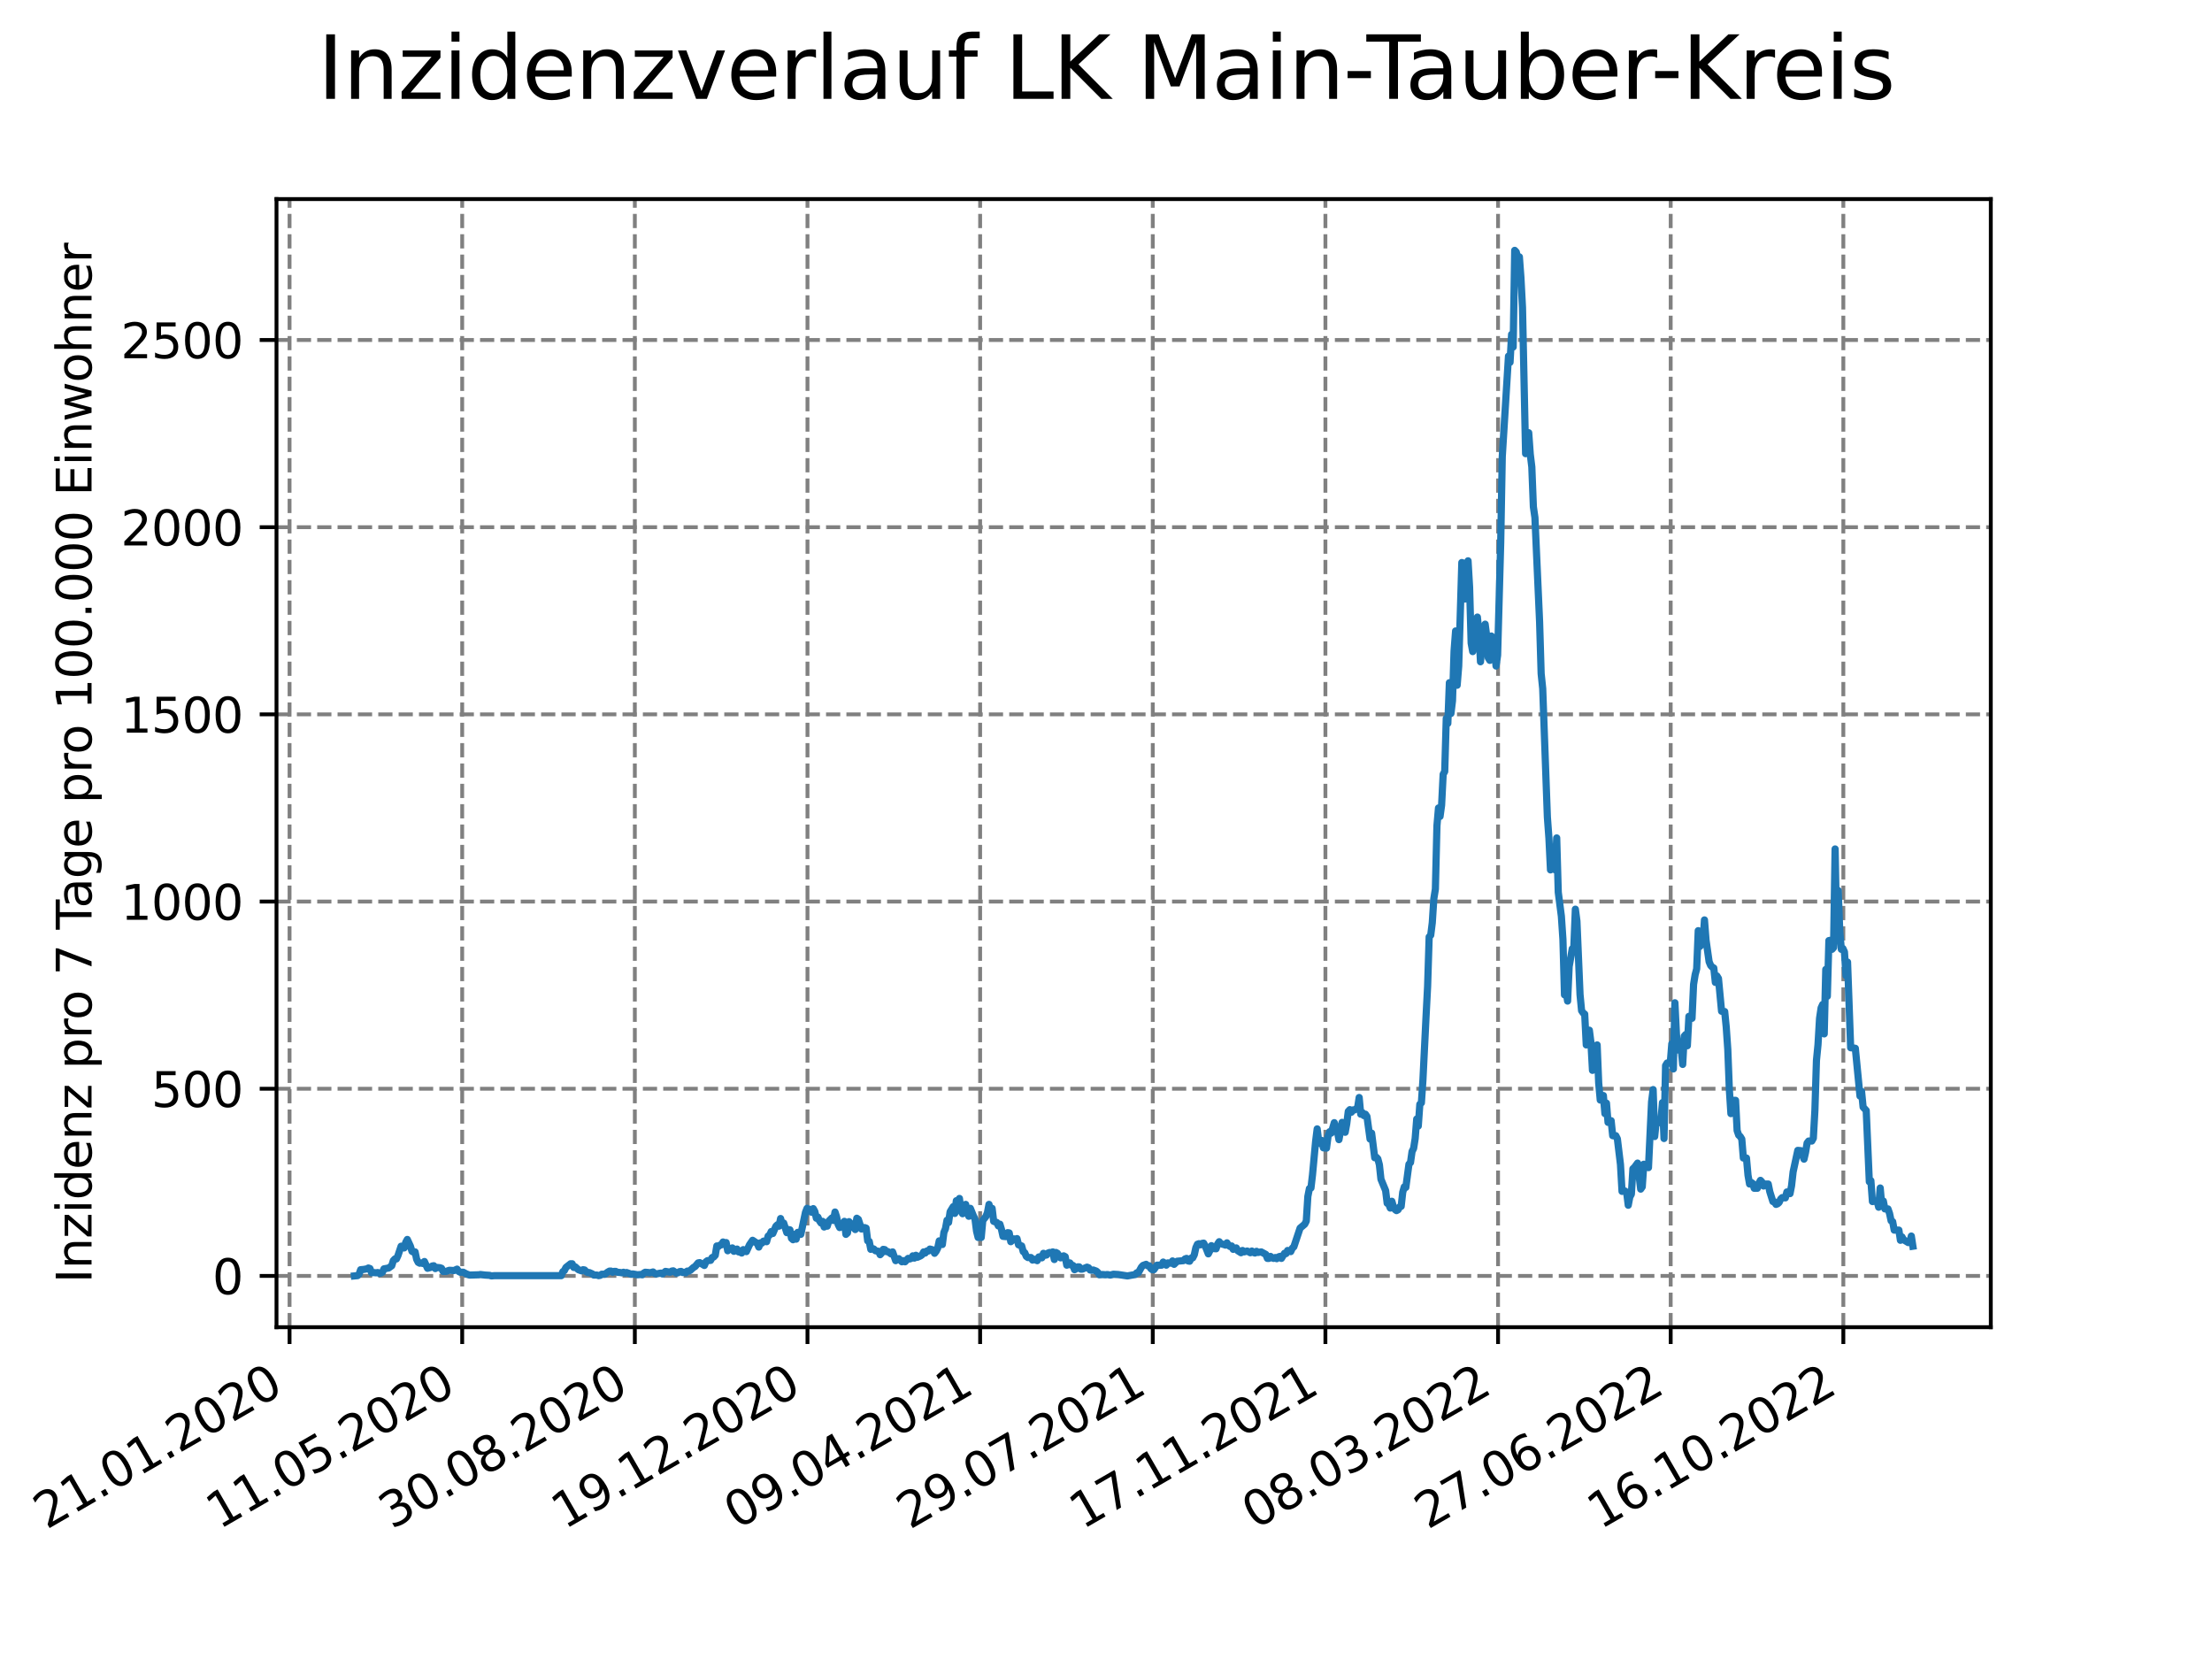 <?xml version="1.0" encoding="utf-8" standalone="no"?>
<!DOCTYPE svg PUBLIC "-//W3C//DTD SVG 1.1//EN"
  "http://www.w3.org/Graphics/SVG/1.1/DTD/svg11.dtd">
<svg xmlns:xlink="http://www.w3.org/1999/xlink" width="460.8pt" height="345.6pt" viewBox="0 0 460.8 345.6" xmlns="http://www.w3.org/2000/svg" version="1.1">
 <defs>
  <style type="text/css">*{stroke-linejoin: round; stroke-linecap: butt}</style>
 </defs>
 <g id="figure_1">
  <g id="patch_1">
   <path d="M 0 345.6 
L 460.8 345.6 
L 460.8 0 
L 0 0 
z
" style="fill: #ffffff"/>
  </g>
  <g id="axes_1">
   <g id="patch_2">
    <path d="M 57.6 276.48 
L 414.72 276.48 
L 414.72 41.472 
L 57.6 41.472 
z
" style="fill: #ffffff"/>
   </g>
   <g id="matplotlib.axis_1">
    <g id="xtick_1">
     <g id="line2d_1">
      <path d="M 60.319 276.48 
L 60.319 41.472 
" clip-path="url(#pe22fb0f570)" style="fill: none; stroke-dasharray: 2.96,1.28; stroke-dashoffset: 0; stroke: #808080; stroke-width: 0.8"/>
     </g>
     <g id="line2d_2">
      <defs>
       <path id="m872b84bbb0" d="M 0 0 
L 0 3.5 
" style="stroke: #000000; stroke-width: 0.8"/>
      </defs>
      <g>
       <use xlink:href="#m872b84bbb0" x="60.319" y="276.48" style="stroke: #000000; stroke-width: 0.8"/>
      </g>
     </g>
     <g id="text_1">
      <!-- 21.01.2020 -->
      <g transform="translate(9.694 318.689) rotate(-30) scale(0.1 -0.1)">
       <defs>
        <path id="DejaVuSans-32" d="M 1228 531 
L 3431 531 
L 3431 0 
L 469 0 
L 469 531 
Q 828 903 1448 1529 
Q 2069 2156 2228 2338 
Q 2531 2678 2651 2914 
Q 2772 3150 2772 3378 
Q 2772 3750 2511 3984 
Q 2250 4219 1831 4219 
Q 1534 4219 1204 4116 
Q 875 4013 500 3803 
L 500 4441 
Q 881 4594 1212 4672 
Q 1544 4750 1819 4750 
Q 2544 4750 2975 4387 
Q 3406 4025 3406 3419 
Q 3406 3131 3298 2873 
Q 3191 2616 2906 2266 
Q 2828 2175 2409 1742 
Q 1991 1309 1228 531 
z
" transform="scale(0.016)"/>
        <path id="DejaVuSans-31" d="M 794 531 
L 1825 531 
L 1825 4091 
L 703 3866 
L 703 4441 
L 1819 4666 
L 2450 4666 
L 2450 531 
L 3481 531 
L 3481 0 
L 794 0 
L 794 531 
z
" transform="scale(0.016)"/>
        <path id="DejaVuSans-2e" d="M 684 794 
L 1344 794 
L 1344 0 
L 684 0 
L 684 794 
z
" transform="scale(0.016)"/>
        <path id="DejaVuSans-30" d="M 2034 4250 
Q 1547 4250 1301 3770 
Q 1056 3291 1056 2328 
Q 1056 1369 1301 889 
Q 1547 409 2034 409 
Q 2525 409 2770 889 
Q 3016 1369 3016 2328 
Q 3016 3291 2770 3770 
Q 2525 4250 2034 4250 
z
M 2034 4750 
Q 2819 4750 3233 4129 
Q 3647 3509 3647 2328 
Q 3647 1150 3233 529 
Q 2819 -91 2034 -91 
Q 1250 -91 836 529 
Q 422 1150 422 2328 
Q 422 3509 836 4129 
Q 1250 4750 2034 4750 
z
" transform="scale(0.016)"/>
       </defs>
       <use xlink:href="#DejaVuSans-32"/>
       <use xlink:href="#DejaVuSans-31" x="63.623"/>
       <use xlink:href="#DejaVuSans-2e" x="127.246"/>
       <use xlink:href="#DejaVuSans-30" x="159.033"/>
       <use xlink:href="#DejaVuSans-31" x="222.656"/>
       <use xlink:href="#DejaVuSans-2e" x="286.279"/>
       <use xlink:href="#DejaVuSans-32" x="318.066"/>
       <use xlink:href="#DejaVuSans-30" x="381.689"/>
       <use xlink:href="#DejaVuSans-32" x="445.312"/>
       <use xlink:href="#DejaVuSans-30" x="508.936"/>
      </g>
     </g>
    </g>
    <g id="xtick_2">
     <g id="line2d_3">
      <path d="M 96.284 276.48 
L 96.284 41.472 
" clip-path="url(#pe22fb0f570)" style="fill: none; stroke-dasharray: 2.96,1.28; stroke-dashoffset: 0; stroke: #808080; stroke-width: 0.8"/>
     </g>
     <g id="line2d_4">
      <g>
       <use xlink:href="#m872b84bbb0" x="96.284" y="276.48" style="stroke: #000000; stroke-width: 0.8"/>
      </g>
     </g>
     <g id="text_2">
      <!-- 11.05.2020 -->
      <g transform="translate(45.658 318.689) rotate(-30) scale(0.1 -0.1)">
       <defs>
        <path id="DejaVuSans-35" d="M 691 4666 
L 3169 4666 
L 3169 4134 
L 1269 4134 
L 1269 2991 
Q 1406 3038 1543 3061 
Q 1681 3084 1819 3084 
Q 2600 3084 3056 2656 
Q 3513 2228 3513 1497 
Q 3513 744 3044 326 
Q 2575 -91 1722 -91 
Q 1428 -91 1123 -41 
Q 819 9 494 109 
L 494 744 
Q 775 591 1075 516 
Q 1375 441 1709 441 
Q 2250 441 2565 725 
Q 2881 1009 2881 1497 
Q 2881 1984 2565 2268 
Q 2250 2553 1709 2553 
Q 1456 2553 1204 2497 
Q 953 2441 691 2322 
L 691 4666 
z
" transform="scale(0.016)"/>
       </defs>
       <use xlink:href="#DejaVuSans-31"/>
       <use xlink:href="#DejaVuSans-31" x="63.623"/>
       <use xlink:href="#DejaVuSans-2e" x="127.246"/>
       <use xlink:href="#DejaVuSans-30" x="159.033"/>
       <use xlink:href="#DejaVuSans-35" x="222.656"/>
       <use xlink:href="#DejaVuSans-2e" x="286.279"/>
       <use xlink:href="#DejaVuSans-32" x="318.066"/>
       <use xlink:href="#DejaVuSans-30" x="381.689"/>
       <use xlink:href="#DejaVuSans-32" x="445.312"/>
       <use xlink:href="#DejaVuSans-30" x="508.936"/>
      </g>
     </g>
    </g>
    <g id="xtick_3">
     <g id="line2d_5">
      <path d="M 132.248 276.48 
L 132.248 41.472 
" clip-path="url(#pe22fb0f570)" style="fill: none; stroke-dasharray: 2.96,1.28; stroke-dashoffset: 0; stroke: #808080; stroke-width: 0.8"/>
     </g>
     <g id="line2d_6">
      <g>
       <use xlink:href="#m872b84bbb0" x="132.248" y="276.48" style="stroke: #000000; stroke-width: 0.8"/>
      </g>
     </g>
     <g id="text_3">
      <!-- 30.08.2020 -->
      <g transform="translate(81.623 318.689) rotate(-30) scale(0.1 -0.1)">
       <defs>
        <path id="DejaVuSans-33" d="M 2597 2516 
Q 3050 2419 3304 2112 
Q 3559 1806 3559 1356 
Q 3559 666 3084 287 
Q 2609 -91 1734 -91 
Q 1441 -91 1130 -33 
Q 819 25 488 141 
L 488 750 
Q 750 597 1062 519 
Q 1375 441 1716 441 
Q 2309 441 2620 675 
Q 2931 909 2931 1356 
Q 2931 1769 2642 2001 
Q 2353 2234 1838 2234 
L 1294 2234 
L 1294 2753 
L 1863 2753 
Q 2328 2753 2575 2939 
Q 2822 3125 2822 3475 
Q 2822 3834 2567 4026 
Q 2313 4219 1838 4219 
Q 1578 4219 1281 4162 
Q 984 4106 628 3988 
L 628 4550 
Q 988 4650 1302 4700 
Q 1616 4750 1894 4750 
Q 2613 4750 3031 4423 
Q 3450 4097 3450 3541 
Q 3450 3153 3228 2886 
Q 3006 2619 2597 2516 
z
" transform="scale(0.016)"/>
        <path id="DejaVuSans-38" d="M 2034 2216 
Q 1584 2216 1326 1975 
Q 1069 1734 1069 1313 
Q 1069 891 1326 650 
Q 1584 409 2034 409 
Q 2484 409 2743 651 
Q 3003 894 3003 1313 
Q 3003 1734 2745 1975 
Q 2488 2216 2034 2216 
z
M 1403 2484 
Q 997 2584 770 2862 
Q 544 3141 544 3541 
Q 544 4100 942 4425 
Q 1341 4750 2034 4750 
Q 2731 4750 3128 4425 
Q 3525 4100 3525 3541 
Q 3525 3141 3298 2862 
Q 3072 2584 2669 2484 
Q 3125 2378 3379 2068 
Q 3634 1759 3634 1313 
Q 3634 634 3220 271 
Q 2806 -91 2034 -91 
Q 1263 -91 848 271 
Q 434 634 434 1313 
Q 434 1759 690 2068 
Q 947 2378 1403 2484 
z
M 1172 3481 
Q 1172 3119 1398 2916 
Q 1625 2713 2034 2713 
Q 2441 2713 2670 2916 
Q 2900 3119 2900 3481 
Q 2900 3844 2670 4047 
Q 2441 4250 2034 4250 
Q 1625 4250 1398 4047 
Q 1172 3844 1172 3481 
z
" transform="scale(0.016)"/>
       </defs>
       <use xlink:href="#DejaVuSans-33"/>
       <use xlink:href="#DejaVuSans-30" x="63.623"/>
       <use xlink:href="#DejaVuSans-2e" x="127.246"/>
       <use xlink:href="#DejaVuSans-30" x="159.033"/>
       <use xlink:href="#DejaVuSans-38" x="222.656"/>
       <use xlink:href="#DejaVuSans-2e" x="286.279"/>
       <use xlink:href="#DejaVuSans-32" x="318.066"/>
       <use xlink:href="#DejaVuSans-30" x="381.689"/>
       <use xlink:href="#DejaVuSans-32" x="445.312"/>
       <use xlink:href="#DejaVuSans-30" x="508.936"/>
      </g>
     </g>
    </g>
    <g id="xtick_4">
     <g id="line2d_7">
      <path d="M 168.213 276.48 
L 168.213 41.472 
" clip-path="url(#pe22fb0f570)" style="fill: none; stroke-dasharray: 2.96,1.28; stroke-dashoffset: 0; stroke: #808080; stroke-width: 0.8"/>
     </g>
     <g id="line2d_8">
      <g>
       <use xlink:href="#m872b84bbb0" x="168.213" y="276.48" style="stroke: #000000; stroke-width: 0.8"/>
      </g>
     </g>
     <g id="text_4">
      <!-- 19.12.2020 -->
      <g transform="translate(117.588 318.689) rotate(-30) scale(0.1 -0.1)">
       <defs>
        <path id="DejaVuSans-39" d="M 703 97 
L 703 672 
Q 941 559 1184 500 
Q 1428 441 1663 441 
Q 2288 441 2617 861 
Q 2947 1281 2994 2138 
Q 2813 1869 2534 1725 
Q 2256 1581 1919 1581 
Q 1219 1581 811 2004 
Q 403 2428 403 3163 
Q 403 3881 828 4315 
Q 1253 4750 1959 4750 
Q 2769 4750 3195 4129 
Q 3622 3509 3622 2328 
Q 3622 1225 3098 567 
Q 2575 -91 1691 -91 
Q 1453 -91 1209 -44 
Q 966 3 703 97 
z
M 1959 2075 
Q 2384 2075 2632 2365 
Q 2881 2656 2881 3163 
Q 2881 3666 2632 3958 
Q 2384 4250 1959 4250 
Q 1534 4250 1286 3958 
Q 1038 3666 1038 3163 
Q 1038 2656 1286 2365 
Q 1534 2075 1959 2075 
z
" transform="scale(0.016)"/>
       </defs>
       <use xlink:href="#DejaVuSans-31"/>
       <use xlink:href="#DejaVuSans-39" x="63.623"/>
       <use xlink:href="#DejaVuSans-2e" x="127.246"/>
       <use xlink:href="#DejaVuSans-31" x="159.033"/>
       <use xlink:href="#DejaVuSans-32" x="222.656"/>
       <use xlink:href="#DejaVuSans-2e" x="286.279"/>
       <use xlink:href="#DejaVuSans-32" x="318.066"/>
       <use xlink:href="#DejaVuSans-30" x="381.689"/>
       <use xlink:href="#DejaVuSans-32" x="445.312"/>
       <use xlink:href="#DejaVuSans-30" x="508.936"/>
      </g>
     </g>
    </g>
    <g id="xtick_5">
     <g id="line2d_9">
      <path d="M 204.178 276.48 
L 204.178 41.472 
" clip-path="url(#pe22fb0f570)" style="fill: none; stroke-dasharray: 2.96,1.28; stroke-dashoffset: 0; stroke: #808080; stroke-width: 0.8"/>
     </g>
     <g id="line2d_10">
      <g>
       <use xlink:href="#m872b84bbb0" x="204.178" y="276.48" style="stroke: #000000; stroke-width: 0.8"/>
      </g>
     </g>
     <g id="text_5">
      <!-- 09.04.2021 -->
      <g transform="translate(153.553 318.689) rotate(-30) scale(0.1 -0.1)">
       <defs>
        <path id="DejaVuSans-34" d="M 2419 4116 
L 825 1625 
L 2419 1625 
L 2419 4116 
z
M 2253 4666 
L 3047 4666 
L 3047 1625 
L 3713 1625 
L 3713 1100 
L 3047 1100 
L 3047 0 
L 2419 0 
L 2419 1100 
L 313 1100 
L 313 1709 
L 2253 4666 
z
" transform="scale(0.016)"/>
       </defs>
       <use xlink:href="#DejaVuSans-30"/>
       <use xlink:href="#DejaVuSans-39" x="63.623"/>
       <use xlink:href="#DejaVuSans-2e" x="127.246"/>
       <use xlink:href="#DejaVuSans-30" x="159.033"/>
       <use xlink:href="#DejaVuSans-34" x="222.656"/>
       <use xlink:href="#DejaVuSans-2e" x="286.279"/>
       <use xlink:href="#DejaVuSans-32" x="318.066"/>
       <use xlink:href="#DejaVuSans-30" x="381.689"/>
       <use xlink:href="#DejaVuSans-32" x="445.312"/>
       <use xlink:href="#DejaVuSans-31" x="508.936"/>
      </g>
     </g>
    </g>
    <g id="xtick_6">
     <g id="line2d_11">
      <path d="M 240.143 276.48 
L 240.143 41.472 
" clip-path="url(#pe22fb0f570)" style="fill: none; stroke-dasharray: 2.96,1.28; stroke-dashoffset: 0; stroke: #808080; stroke-width: 0.8"/>
     </g>
     <g id="line2d_12">
      <g>
       <use xlink:href="#m872b84bbb0" x="240.143" y="276.48" style="stroke: #000000; stroke-width: 0.8"/>
      </g>
     </g>
     <g id="text_6">
      <!-- 29.07.2021 -->
      <g transform="translate(189.517 318.689) rotate(-30) scale(0.1 -0.1)">
       <defs>
        <path id="DejaVuSans-37" d="M 525 4666 
L 3525 4666 
L 3525 4397 
L 1831 0 
L 1172 0 
L 2766 4134 
L 525 4134 
L 525 4666 
z
" transform="scale(0.016)"/>
       </defs>
       <use xlink:href="#DejaVuSans-32"/>
       <use xlink:href="#DejaVuSans-39" x="63.623"/>
       <use xlink:href="#DejaVuSans-2e" x="127.246"/>
       <use xlink:href="#DejaVuSans-30" x="159.033"/>
       <use xlink:href="#DejaVuSans-37" x="222.656"/>
       <use xlink:href="#DejaVuSans-2e" x="286.279"/>
       <use xlink:href="#DejaVuSans-32" x="318.066"/>
       <use xlink:href="#DejaVuSans-30" x="381.689"/>
       <use xlink:href="#DejaVuSans-32" x="445.312"/>
       <use xlink:href="#DejaVuSans-31" x="508.936"/>
      </g>
     </g>
    </g>
    <g id="xtick_7">
     <g id="line2d_13">
      <path d="M 276.107 276.48 
L 276.107 41.472 
" clip-path="url(#pe22fb0f570)" style="fill: none; stroke-dasharray: 2.96,1.28; stroke-dashoffset: 0; stroke: #808080; stroke-width: 0.8"/>
     </g>
     <g id="line2d_14">
      <g>
       <use xlink:href="#m872b84bbb0" x="276.107" y="276.48" style="stroke: #000000; stroke-width: 0.8"/>
      </g>
     </g>
     <g id="text_7">
      <!-- 17.11.2021 -->
      <g transform="translate(225.482 318.689) rotate(-30) scale(0.1 -0.1)">
       <use xlink:href="#DejaVuSans-31"/>
       <use xlink:href="#DejaVuSans-37" x="63.623"/>
       <use xlink:href="#DejaVuSans-2e" x="127.246"/>
       <use xlink:href="#DejaVuSans-31" x="159.033"/>
       <use xlink:href="#DejaVuSans-31" x="222.656"/>
       <use xlink:href="#DejaVuSans-2e" x="286.279"/>
       <use xlink:href="#DejaVuSans-32" x="318.066"/>
       <use xlink:href="#DejaVuSans-30" x="381.689"/>
       <use xlink:href="#DejaVuSans-32" x="445.312"/>
       <use xlink:href="#DejaVuSans-31" x="508.936"/>
      </g>
     </g>
    </g>
    <g id="xtick_8">
     <g id="line2d_15">
      <path d="M 312.072 276.48 
L 312.072 41.472 
" clip-path="url(#pe22fb0f570)" style="fill: none; stroke-dasharray: 2.96,1.28; stroke-dashoffset: 0; stroke: #808080; stroke-width: 0.8"/>
     </g>
     <g id="line2d_16">
      <g>
       <use xlink:href="#m872b84bbb0" x="312.072" y="276.48" style="stroke: #000000; stroke-width: 0.8"/>
      </g>
     </g>
     <g id="text_8">
      <!-- 08.03.2022 -->
      <g transform="translate(261.447 318.689) rotate(-30) scale(0.1 -0.1)">
       <use xlink:href="#DejaVuSans-30"/>
       <use xlink:href="#DejaVuSans-38" x="63.623"/>
       <use xlink:href="#DejaVuSans-2e" x="127.246"/>
       <use xlink:href="#DejaVuSans-30" x="159.033"/>
       <use xlink:href="#DejaVuSans-33" x="222.656"/>
       <use xlink:href="#DejaVuSans-2e" x="286.279"/>
       <use xlink:href="#DejaVuSans-32" x="318.066"/>
       <use xlink:href="#DejaVuSans-30" x="381.689"/>
       <use xlink:href="#DejaVuSans-32" x="445.312"/>
       <use xlink:href="#DejaVuSans-32" x="508.936"/>
      </g>
     </g>
    </g>
    <g id="xtick_9">
     <g id="line2d_17">
      <path d="M 348.037 276.48 
L 348.037 41.472 
" clip-path="url(#pe22fb0f570)" style="fill: none; stroke-dasharray: 2.96,1.28; stroke-dashoffset: 0; stroke: #808080; stroke-width: 0.8"/>
     </g>
     <g id="line2d_18">
      <g>
       <use xlink:href="#m872b84bbb0" x="348.037" y="276.48" style="stroke: #000000; stroke-width: 0.8"/>
      </g>
     </g>
     <g id="text_9">
      <!-- 27.06.2022 -->
      <g transform="translate(297.412 318.689) rotate(-30) scale(0.1 -0.1)">
       <defs>
        <path id="DejaVuSans-36" d="M 2113 2584 
Q 1688 2584 1439 2293 
Q 1191 2003 1191 1497 
Q 1191 994 1439 701 
Q 1688 409 2113 409 
Q 2538 409 2786 701 
Q 3034 994 3034 1497 
Q 3034 2003 2786 2293 
Q 2538 2584 2113 2584 
z
M 3366 4563 
L 3366 3988 
Q 3128 4100 2886 4159 
Q 2644 4219 2406 4219 
Q 1781 4219 1451 3797 
Q 1122 3375 1075 2522 
Q 1259 2794 1537 2939 
Q 1816 3084 2150 3084 
Q 2853 3084 3261 2657 
Q 3669 2231 3669 1497 
Q 3669 778 3244 343 
Q 2819 -91 2113 -91 
Q 1303 -91 875 529 
Q 447 1150 447 2328 
Q 447 3434 972 4092 
Q 1497 4750 2381 4750 
Q 2619 4750 2861 4703 
Q 3103 4656 3366 4563 
z
" transform="scale(0.016)"/>
       </defs>
       <use xlink:href="#DejaVuSans-32"/>
       <use xlink:href="#DejaVuSans-37" x="63.623"/>
       <use xlink:href="#DejaVuSans-2e" x="127.246"/>
       <use xlink:href="#DejaVuSans-30" x="159.033"/>
       <use xlink:href="#DejaVuSans-36" x="222.656"/>
       <use xlink:href="#DejaVuSans-2e" x="286.279"/>
       <use xlink:href="#DejaVuSans-32" x="318.066"/>
       <use xlink:href="#DejaVuSans-30" x="381.689"/>
       <use xlink:href="#DejaVuSans-32" x="445.312"/>
       <use xlink:href="#DejaVuSans-32" x="508.936"/>
      </g>
     </g>
    </g>
    <g id="xtick_10">
     <g id="line2d_19">
      <path d="M 384.001 276.48 
L 384.001 41.472 
" clip-path="url(#pe22fb0f570)" style="fill: none; stroke-dasharray: 2.96,1.28; stroke-dashoffset: 0; stroke: #808080; stroke-width: 0.8"/>
     </g>
     <g id="line2d_20">
      <g>
       <use xlink:href="#m872b84bbb0" x="384.001" y="276.48" style="stroke: #000000; stroke-width: 0.8"/>
      </g>
     </g>
     <g id="text_10">
      <!-- 16.10.2022 -->
      <g transform="translate(333.376 318.689) rotate(-30) scale(0.1 -0.1)">
       <use xlink:href="#DejaVuSans-31"/>
       <use xlink:href="#DejaVuSans-36" x="63.623"/>
       <use xlink:href="#DejaVuSans-2e" x="127.246"/>
       <use xlink:href="#DejaVuSans-31" x="159.033"/>
       <use xlink:href="#DejaVuSans-30" x="222.656"/>
       <use xlink:href="#DejaVuSans-2e" x="286.279"/>
       <use xlink:href="#DejaVuSans-32" x="318.066"/>
       <use xlink:href="#DejaVuSans-30" x="381.689"/>
       <use xlink:href="#DejaVuSans-32" x="445.312"/>
       <use xlink:href="#DejaVuSans-32" x="508.936"/>
      </g>
     </g>
    </g>
   </g>
   <g id="matplotlib.axis_2">
    <g id="ytick_1">
     <g id="line2d_21">
      <path d="M 57.6 265.798 
L 414.72 265.798 
" clip-path="url(#pe22fb0f570)" style="fill: none; stroke-dasharray: 2.96,1.28; stroke-dashoffset: 0; stroke: #808080; stroke-width: 0.8"/>
     </g>
     <g id="line2d_22">
      <defs>
       <path id="m85f5c5a536" d="M 0 0 
L -3.5 0 
" style="stroke: #000000; stroke-width: 0.8"/>
      </defs>
      <g>
       <use xlink:href="#m85f5c5a536" x="57.6" y="265.798" style="stroke: #000000; stroke-width: 0.8"/>
      </g>
     </g>
     <g id="text_11">
      <!-- 0 -->
      <g transform="translate(44.237 269.597) scale(0.1 -0.1)">
       <use xlink:href="#DejaVuSans-30"/>
      </g>
     </g>
    </g>
    <g id="ytick_2">
     <g id="line2d_23">
      <path d="M 57.6 226.804 
L 414.72 226.804 
" clip-path="url(#pe22fb0f570)" style="fill: none; stroke-dasharray: 2.96,1.28; stroke-dashoffset: 0; stroke: #808080; stroke-width: 0.8"/>
     </g>
     <g id="line2d_24">
      <g>
       <use xlink:href="#m85f5c5a536" x="57.6" y="226.804" style="stroke: #000000; stroke-width: 0.8"/>
      </g>
     </g>
     <g id="text_12">
      <!-- 500 -->
      <g transform="translate(31.512 230.603) scale(0.1 -0.1)">
       <use xlink:href="#DejaVuSans-35"/>
       <use xlink:href="#DejaVuSans-30" x="63.623"/>
       <use xlink:href="#DejaVuSans-30" x="127.246"/>
      </g>
     </g>
    </g>
    <g id="ytick_3">
     <g id="line2d_25">
      <path d="M 57.6 187.81 
L 414.72 187.81 
" clip-path="url(#pe22fb0f570)" style="fill: none; stroke-dasharray: 2.96,1.28; stroke-dashoffset: 0; stroke: #808080; stroke-width: 0.8"/>
     </g>
     <g id="line2d_26">
      <g>
       <use xlink:href="#m85f5c5a536" x="57.6" y="187.81" style="stroke: #000000; stroke-width: 0.8"/>
      </g>
     </g>
     <g id="text_13">
      <!-- 1000 -->
      <g transform="translate(25.15 191.609) scale(0.1 -0.1)">
       <use xlink:href="#DejaVuSans-31"/>
       <use xlink:href="#DejaVuSans-30" x="63.623"/>
       <use xlink:href="#DejaVuSans-30" x="127.246"/>
       <use xlink:href="#DejaVuSans-30" x="190.869"/>
      </g>
     </g>
    </g>
    <g id="ytick_4">
     <g id="line2d_27">
      <path d="M 57.6 148.816 
L 414.72 148.816 
" clip-path="url(#pe22fb0f570)" style="fill: none; stroke-dasharray: 2.96,1.28; stroke-dashoffset: 0; stroke: #808080; stroke-width: 0.8"/>
     </g>
     <g id="line2d_28">
      <g>
       <use xlink:href="#m85f5c5a536" x="57.6" y="148.816" style="stroke: #000000; stroke-width: 0.8"/>
      </g>
     </g>
     <g id="text_14">
      <!-- 1500 -->
      <g transform="translate(25.15 152.615) scale(0.1 -0.1)">
       <use xlink:href="#DejaVuSans-31"/>
       <use xlink:href="#DejaVuSans-35" x="63.623"/>
       <use xlink:href="#DejaVuSans-30" x="127.246"/>
       <use xlink:href="#DejaVuSans-30" x="190.869"/>
      </g>
     </g>
    </g>
    <g id="ytick_5">
     <g id="line2d_29">
      <path d="M 57.6 109.822 
L 414.72 109.822 
" clip-path="url(#pe22fb0f570)" style="fill: none; stroke-dasharray: 2.96,1.28; stroke-dashoffset: 0; stroke: #808080; stroke-width: 0.8"/>
     </g>
     <g id="line2d_30">
      <g>
       <use xlink:href="#m85f5c5a536" x="57.6" y="109.822" style="stroke: #000000; stroke-width: 0.8"/>
      </g>
     </g>
     <g id="text_15">
      <!-- 2000 -->
      <g transform="translate(25.15 113.621) scale(0.1 -0.1)">
       <use xlink:href="#DejaVuSans-32"/>
       <use xlink:href="#DejaVuSans-30" x="63.623"/>
       <use xlink:href="#DejaVuSans-30" x="127.246"/>
       <use xlink:href="#DejaVuSans-30" x="190.869"/>
      </g>
     </g>
    </g>
    <g id="ytick_6">
     <g id="line2d_31">
      <path d="M 57.6 70.828 
L 414.72 70.828 
" clip-path="url(#pe22fb0f570)" style="fill: none; stroke-dasharray: 2.96,1.28; stroke-dashoffset: 0; stroke: #808080; stroke-width: 0.8"/>
     </g>
     <g id="line2d_32">
      <g>
       <use xlink:href="#m85f5c5a536" x="57.6" y="70.828" style="stroke: #000000; stroke-width: 0.8"/>
      </g>
     </g>
     <g id="text_16">
      <!-- 2500 -->
      <g transform="translate(25.15 74.627) scale(0.1 -0.1)">
       <use xlink:href="#DejaVuSans-32"/>
       <use xlink:href="#DejaVuSans-35" x="63.623"/>
       <use xlink:href="#DejaVuSans-30" x="127.246"/>
       <use xlink:href="#DejaVuSans-30" x="190.869"/>
      </g>
     </g>
    </g>
    <g id="text_17">
     <!-- Inzidenz pro 7 Tage pro 100.000 Einwohner -->
     <g transform="translate(19.07 267.301) rotate(-90) scale(0.1 -0.1)">
      <defs>
       <path id="DejaVuSans-49" d="M 628 4666 
L 1259 4666 
L 1259 0 
L 628 0 
L 628 4666 
z
" transform="scale(0.016)"/>
       <path id="DejaVuSans-6e" d="M 3513 2113 
L 3513 0 
L 2938 0 
L 2938 2094 
Q 2938 2591 2744 2837 
Q 2550 3084 2163 3084 
Q 1697 3084 1428 2787 
Q 1159 2491 1159 1978 
L 1159 0 
L 581 0 
L 581 3500 
L 1159 3500 
L 1159 2956 
Q 1366 3272 1645 3428 
Q 1925 3584 2291 3584 
Q 2894 3584 3203 3211 
Q 3513 2838 3513 2113 
z
" transform="scale(0.016)"/>
       <path id="DejaVuSans-7a" d="M 353 3500 
L 3084 3500 
L 3084 2975 
L 922 459 
L 3084 459 
L 3084 0 
L 275 0 
L 275 525 
L 2438 3041 
L 353 3041 
L 353 3500 
z
" transform="scale(0.016)"/>
       <path id="DejaVuSans-69" d="M 603 3500 
L 1178 3500 
L 1178 0 
L 603 0 
L 603 3500 
z
M 603 4863 
L 1178 4863 
L 1178 4134 
L 603 4134 
L 603 4863 
z
" transform="scale(0.016)"/>
       <path id="DejaVuSans-64" d="M 2906 2969 
L 2906 4863 
L 3481 4863 
L 3481 0 
L 2906 0 
L 2906 525 
Q 2725 213 2448 61 
Q 2172 -91 1784 -91 
Q 1150 -91 751 415 
Q 353 922 353 1747 
Q 353 2572 751 3078 
Q 1150 3584 1784 3584 
Q 2172 3584 2448 3432 
Q 2725 3281 2906 2969 
z
M 947 1747 
Q 947 1113 1208 752 
Q 1469 391 1925 391 
Q 2381 391 2643 752 
Q 2906 1113 2906 1747 
Q 2906 2381 2643 2742 
Q 2381 3103 1925 3103 
Q 1469 3103 1208 2742 
Q 947 2381 947 1747 
z
" transform="scale(0.016)"/>
       <path id="DejaVuSans-65" d="M 3597 1894 
L 3597 1613 
L 953 1613 
Q 991 1019 1311 708 
Q 1631 397 2203 397 
Q 2534 397 2845 478 
Q 3156 559 3463 722 
L 3463 178 
Q 3153 47 2828 -22 
Q 2503 -91 2169 -91 
Q 1331 -91 842 396 
Q 353 884 353 1716 
Q 353 2575 817 3079 
Q 1281 3584 2069 3584 
Q 2775 3584 3186 3129 
Q 3597 2675 3597 1894 
z
M 3022 2063 
Q 3016 2534 2758 2815 
Q 2500 3097 2075 3097 
Q 1594 3097 1305 2825 
Q 1016 2553 972 2059 
L 3022 2063 
z
" transform="scale(0.016)"/>
       <path id="DejaVuSans-20" transform="scale(0.016)"/>
       <path id="DejaVuSans-70" d="M 1159 525 
L 1159 -1331 
L 581 -1331 
L 581 3500 
L 1159 3500 
L 1159 2969 
Q 1341 3281 1617 3432 
Q 1894 3584 2278 3584 
Q 2916 3584 3314 3078 
Q 3713 2572 3713 1747 
Q 3713 922 3314 415 
Q 2916 -91 2278 -91 
Q 1894 -91 1617 61 
Q 1341 213 1159 525 
z
M 3116 1747 
Q 3116 2381 2855 2742 
Q 2594 3103 2138 3103 
Q 1681 3103 1420 2742 
Q 1159 2381 1159 1747 
Q 1159 1113 1420 752 
Q 1681 391 2138 391 
Q 2594 391 2855 752 
Q 3116 1113 3116 1747 
z
" transform="scale(0.016)"/>
       <path id="DejaVuSans-72" d="M 2631 2963 
Q 2534 3019 2420 3045 
Q 2306 3072 2169 3072 
Q 1681 3072 1420 2755 
Q 1159 2438 1159 1844 
L 1159 0 
L 581 0 
L 581 3500 
L 1159 3500 
L 1159 2956 
Q 1341 3275 1631 3429 
Q 1922 3584 2338 3584 
Q 2397 3584 2469 3576 
Q 2541 3569 2628 3553 
L 2631 2963 
z
" transform="scale(0.016)"/>
       <path id="DejaVuSans-6f" d="M 1959 3097 
Q 1497 3097 1228 2736 
Q 959 2375 959 1747 
Q 959 1119 1226 758 
Q 1494 397 1959 397 
Q 2419 397 2687 759 
Q 2956 1122 2956 1747 
Q 2956 2369 2687 2733 
Q 2419 3097 1959 3097 
z
M 1959 3584 
Q 2709 3584 3137 3096 
Q 3566 2609 3566 1747 
Q 3566 888 3137 398 
Q 2709 -91 1959 -91 
Q 1206 -91 779 398 
Q 353 888 353 1747 
Q 353 2609 779 3096 
Q 1206 3584 1959 3584 
z
" transform="scale(0.016)"/>
       <path id="DejaVuSans-54" d="M -19 4666 
L 3928 4666 
L 3928 4134 
L 2272 4134 
L 2272 0 
L 1638 0 
L 1638 4134 
L -19 4134 
L -19 4666 
z
" transform="scale(0.016)"/>
       <path id="DejaVuSans-61" d="M 2194 1759 
Q 1497 1759 1228 1600 
Q 959 1441 959 1056 
Q 959 750 1161 570 
Q 1363 391 1709 391 
Q 2188 391 2477 730 
Q 2766 1069 2766 1631 
L 2766 1759 
L 2194 1759 
z
M 3341 1997 
L 3341 0 
L 2766 0 
L 2766 531 
Q 2569 213 2275 61 
Q 1981 -91 1556 -91 
Q 1019 -91 701 211 
Q 384 513 384 1019 
Q 384 1609 779 1909 
Q 1175 2209 1959 2209 
L 2766 2209 
L 2766 2266 
Q 2766 2663 2505 2880 
Q 2244 3097 1772 3097 
Q 1472 3097 1187 3025 
Q 903 2953 641 2809 
L 641 3341 
Q 956 3463 1253 3523 
Q 1550 3584 1831 3584 
Q 2591 3584 2966 3190 
Q 3341 2797 3341 1997 
z
" transform="scale(0.016)"/>
       <path id="DejaVuSans-67" d="M 2906 1791 
Q 2906 2416 2648 2759 
Q 2391 3103 1925 3103 
Q 1463 3103 1205 2759 
Q 947 2416 947 1791 
Q 947 1169 1205 825 
Q 1463 481 1925 481 
Q 2391 481 2648 825 
Q 2906 1169 2906 1791 
z
M 3481 434 
Q 3481 -459 3084 -895 
Q 2688 -1331 1869 -1331 
Q 1566 -1331 1297 -1286 
Q 1028 -1241 775 -1147 
L 775 -588 
Q 1028 -725 1275 -790 
Q 1522 -856 1778 -856 
Q 2344 -856 2625 -561 
Q 2906 -266 2906 331 
L 2906 616 
Q 2728 306 2450 153 
Q 2172 0 1784 0 
Q 1141 0 747 490 
Q 353 981 353 1791 
Q 353 2603 747 3093 
Q 1141 3584 1784 3584 
Q 2172 3584 2450 3431 
Q 2728 3278 2906 2969 
L 2906 3500 
L 3481 3500 
L 3481 434 
z
" transform="scale(0.016)"/>
       <path id="DejaVuSans-45" d="M 628 4666 
L 3578 4666 
L 3578 4134 
L 1259 4134 
L 1259 2753 
L 3481 2753 
L 3481 2222 
L 1259 2222 
L 1259 531 
L 3634 531 
L 3634 0 
L 628 0 
L 628 4666 
z
" transform="scale(0.016)"/>
       <path id="DejaVuSans-77" d="M 269 3500 
L 844 3500 
L 1563 769 
L 2278 3500 
L 2956 3500 
L 3675 769 
L 4391 3500 
L 4966 3500 
L 4050 0 
L 3372 0 
L 2619 2869 
L 1863 0 
L 1184 0 
L 269 3500 
z
" transform="scale(0.016)"/>
       <path id="DejaVuSans-68" d="M 3513 2113 
L 3513 0 
L 2938 0 
L 2938 2094 
Q 2938 2591 2744 2837 
Q 2550 3084 2163 3084 
Q 1697 3084 1428 2787 
Q 1159 2491 1159 1978 
L 1159 0 
L 581 0 
L 581 4863 
L 1159 4863 
L 1159 2956 
Q 1366 3272 1645 3428 
Q 1925 3584 2291 3584 
Q 2894 3584 3203 3211 
Q 3513 2838 3513 2113 
z
" transform="scale(0.016)"/>
      </defs>
      <use xlink:href="#DejaVuSans-49"/>
      <use xlink:href="#DejaVuSans-6e" x="29.492"/>
      <use xlink:href="#DejaVuSans-7a" x="92.871"/>
      <use xlink:href="#DejaVuSans-69" x="145.361"/>
      <use xlink:href="#DejaVuSans-64" x="173.145"/>
      <use xlink:href="#DejaVuSans-65" x="236.621"/>
      <use xlink:href="#DejaVuSans-6e" x="298.145"/>
      <use xlink:href="#DejaVuSans-7a" x="361.523"/>
      <use xlink:href="#DejaVuSans-20" x="414.014"/>
      <use xlink:href="#DejaVuSans-70" x="445.801"/>
      <use xlink:href="#DejaVuSans-72" x="509.277"/>
      <use xlink:href="#DejaVuSans-6f" x="548.141"/>
      <use xlink:href="#DejaVuSans-20" x="609.322"/>
      <use xlink:href="#DejaVuSans-37" x="641.109"/>
      <use xlink:href="#DejaVuSans-20" x="704.732"/>
      <use xlink:href="#DejaVuSans-54" x="736.52"/>
      <use xlink:href="#DejaVuSans-61" x="781.104"/>
      <use xlink:href="#DejaVuSans-67" x="842.383"/>
      <use xlink:href="#DejaVuSans-65" x="905.859"/>
      <use xlink:href="#DejaVuSans-20" x="967.383"/>
      <use xlink:href="#DejaVuSans-70" x="999.17"/>
      <use xlink:href="#DejaVuSans-72" x="1062.646"/>
      <use xlink:href="#DejaVuSans-6f" x="1101.51"/>
      <use xlink:href="#DejaVuSans-20" x="1162.691"/>
      <use xlink:href="#DejaVuSans-31" x="1194.479"/>
      <use xlink:href="#DejaVuSans-30" x="1258.102"/>
      <use xlink:href="#DejaVuSans-30" x="1321.725"/>
      <use xlink:href="#DejaVuSans-2e" x="1385.348"/>
      <use xlink:href="#DejaVuSans-30" x="1417.135"/>
      <use xlink:href="#DejaVuSans-30" x="1480.758"/>
      <use xlink:href="#DejaVuSans-30" x="1544.381"/>
      <use xlink:href="#DejaVuSans-20" x="1608.004"/>
      <use xlink:href="#DejaVuSans-45" x="1639.791"/>
      <use xlink:href="#DejaVuSans-69" x="1702.975"/>
      <use xlink:href="#DejaVuSans-6e" x="1730.758"/>
      <use xlink:href="#DejaVuSans-77" x="1794.137"/>
      <use xlink:href="#DejaVuSans-6f" x="1875.924"/>
      <use xlink:href="#DejaVuSans-68" x="1937.105"/>
      <use xlink:href="#DejaVuSans-6e" x="2000.484"/>
      <use xlink:href="#DejaVuSans-65" x="2063.863"/>
      <use xlink:href="#DejaVuSans-72" x="2125.387"/>
     </g>
    </g>
   </g>
   <g id="line2d_33">
    <path d="M 73.833 265.798 
L 74.481 265.739 
L 74.805 265.444 
L 75.129 264.502 
L 75.777 264.443 
L 76.425 264.325 
L 76.749 264.149 
L 77.073 264.266 
L 77.397 265.15 
L 77.721 265.091 
L 78.369 265.15 
L 78.693 265.091 
L 79.017 265.268 
L 79.341 265.209 
L 79.665 265.032 
L 79.989 264.325 
L 80.961 264.149 
L 81.609 263.677 
L 81.933 262.617 
L 82.257 262.264 
L 82.581 262.264 
L 82.905 261.557 
L 83.553 259.613 
L 83.877 259.613 
L 84.201 259.966 
L 84.525 258.788 
L 84.849 258.199 
L 85.497 259.613 
L 85.821 260.673 
L 86.145 260.85 
L 86.469 260.791 
L 86.793 262.323 
L 87.117 262.97 
L 87.441 263.147 
L 87.765 263.088 
L 88.089 263.206 
L 88.413 262.794 
L 89.061 264.207 
L 89.709 264.031 
L 90.033 263.736 
L 90.357 263.677 
L 90.681 264.266 
L 91.005 264.031 
L 91.653 264.09 
L 91.977 264.207 
L 92.301 264.855 
L 92.949 264.855 
L 93.597 264.62 
L 94.569 264.679 
L 95.217 264.384 
L 95.541 264.855 
L 95.865 265.032 
L 96.513 265.032 
L 97.161 265.385 
L 97.809 265.621 
L 99.753 265.562 
L 100.077 265.503 
L 101.049 265.621 
L 102.021 265.68 
L 102.345 265.798 
L 102.993 265.739 
L 116.926 265.739 
L 117.25 264.914 
L 117.574 264.679 
L 117.898 264.031 
L 118.87 263.265 
L 119.194 263.265 
L 119.518 264.031 
L 119.842 263.913 
L 120.49 264.502 
L 121.138 264.738 
L 121.462 264.502 
L 121.786 264.561 
L 122.11 264.914 
L 122.434 265.091 
L 122.758 265.091 
L 123.406 265.385 
L 123.73 265.621 
L 124.378 265.621 
L 124.702 265.739 
L 125.026 265.68 
L 125.35 265.444 
L 125.998 265.444 
L 126.646 264.973 
L 126.97 264.796 
L 127.294 264.796 
L 127.618 265.032 
L 127.942 264.855 
L 128.266 264.855 
L 128.59 265.032 
L 129.238 265.091 
L 129.562 265.15 
L 129.886 265.032 
L 130.21 265.209 
L 130.534 265.091 
L 131.506 265.444 
L 131.83 265.385 
L 132.478 265.503 
L 132.802 265.562 
L 133.45 265.503 
L 133.774 265.562 
L 134.098 265.209 
L 134.422 265.032 
L 135.07 265.091 
L 135.394 265.15 
L 136.042 264.973 
L 136.366 265.268 
L 136.69 265.385 
L 137.662 265.209 
L 137.986 265.385 
L 138.634 264.855 
L 139.606 265.032 
L 139.93 264.796 
L 140.254 264.738 
L 140.902 265.209 
L 141.226 265.15 
L 141.55 264.914 
L 141.874 264.855 
L 142.198 265.091 
L 142.522 265.032 
L 142.846 265.15 
L 143.17 264.796 
L 143.494 264.796 
L 143.818 264.62 
L 144.466 264.031 
L 144.79 263.854 
L 145.438 263.088 
L 145.762 263.029 
L 146.734 263.618 
L 147.058 262.853 
L 147.382 262.617 
L 148.03 262.558 
L 148.354 261.969 
L 148.678 261.851 
L 149.002 261.498 
L 149.326 259.554 
L 149.65 259.672 
L 149.974 259.377 
L 150.298 259.318 
L 150.622 258.729 
L 150.946 258.906 
L 151.27 258.847 
L 151.594 260.555 
L 151.918 260.202 
L 152.242 260.261 
L 152.566 259.966 
L 152.89 260.673 
L 153.538 260.202 
L 153.862 260.791 
L 154.186 260.85 
L 154.51 261.027 
L 154.834 260.32 
L 155.482 260.732 
L 156.13 259.318 
L 156.778 258.376 
L 157.75 259.024 
L 158.074 259.79 
L 158.398 258.906 
L 158.722 258.965 
L 159.046 258.553 
L 159.37 258.553 
L 159.694 258.67 
L 160.018 257.492 
L 160.342 257.257 
L 160.666 256.55 
L 160.99 256.962 
L 161.638 255.431 
L 161.963 255.136 
L 162.287 255.431 
L 162.611 253.84 
L 162.935 255.018 
L 163.259 254.783 
L 163.907 256.786 
L 164.231 256.138 
L 164.555 256.197 
L 164.879 257.964 
L 165.203 258.258 
L 165.527 257.139 
L 165.851 258.14 
L 166.175 256.727 
L 166.499 256.727 
L 166.823 257.139 
L 167.795 252.544 
L 168.119 251.72 
L 168.443 251.838 
L 169.091 252.544 
L 169.415 251.779 
L 169.739 252.368 
L 170.063 253.781 
L 170.387 253.546 
L 170.711 254.312 
L 171.035 254.783 
L 171.359 254.429 
L 171.683 255.607 
L 172.007 255.431 
L 172.331 255.431 
L 172.655 254.371 
L 173.303 253.723 
L 173.627 254.253 
L 173.951 252.486 
L 174.275 253.487 
L 174.599 255.077 
L 174.923 255.725 
L 175.571 255.136 
L 175.895 254.429 
L 176.219 257.139 
L 176.543 256.844 
L 176.867 254.488 
L 177.191 254.842 
L 177.515 255.666 
L 177.839 255.666 
L 178.163 256.138 
L 178.487 253.781 
L 178.811 254.017 
L 179.459 256.02 
L 179.783 255.784 
L 180.107 255.725 
L 180.431 255.843 
L 180.755 258.494 
L 181.079 258.612 
L 181.403 260.261 
L 181.727 260.084 
L 182.051 260.202 
L 182.375 260.555 
L 183.023 260.673 
L 183.347 261.38 
L 183.671 261.027 
L 183.995 260.261 
L 184.319 260.32 
L 184.643 260.732 
L 184.967 260.732 
L 185.615 261.203 
L 185.939 260.791 
L 186.587 262.617 
L 186.911 262.323 
L 187.235 262.205 
L 187.883 262.853 
L 188.207 262.617 
L 188.531 262.853 
L 189.179 262.146 
L 189.503 262.264 
L 189.827 262.146 
L 190.151 261.616 
L 190.475 262.087 
L 190.799 261.498 
L 191.123 261.91 
L 191.771 261.616 
L 192.095 261.38 
L 192.419 260.791 
L 192.743 261.027 
L 193.067 260.614 
L 193.391 260.614 
L 193.715 260.202 
L 194.363 260.379 
L 194.687 261.086 
L 195.011 260.673 
L 195.335 260.025 
L 195.659 258.494 
L 195.983 259.201 
L 196.307 259.26 
L 196.631 256.727 
L 196.955 255.961 
L 197.279 254.194 
L 197.603 254.665 
L 197.927 252.427 
L 198.575 251.366 
L 198.899 252.78 
L 199.223 250.129 
L 199.547 250.66 
L 199.871 249.658 
L 200.195 252.309 
L 200.519 252.839 
L 200.843 252.544 
L 201.167 250.895 
L 201.491 252.603 
L 201.815 253.369 
L 202.139 251.72 
L 202.787 253.31 
L 203.111 253.958 
L 203.435 256.491 
L 203.759 257.787 
L 204.083 255.136 
L 204.407 257.787 
L 204.731 254.253 
L 205.379 253.428 
L 205.703 252.603 
L 206.027 250.895 
L 206.351 252.25 
L 206.675 251.72 
L 206.999 254.429 
L 207.647 254.665 
L 207.971 255.372 
L 208.295 255.018 
L 208.619 256.079 
L 208.943 257.551 
L 209.591 257.61 
L 209.915 256.786 
L 210.239 256.844 
L 210.563 258.67 
L 211.211 258.081 
L 211.536 258.14 
L 211.86 258.023 
L 212.184 259.318 
L 212.832 259.554 
L 213.156 260.732 
L 213.48 260.968 
L 213.804 261.733 
L 214.128 261.969 
L 214.776 261.969 
L 215.1 262.499 
L 215.424 262.323 
L 216.072 262.617 
L 216.396 261.851 
L 216.72 261.792 
L 217.044 262.028 
L 217.368 261.086 
L 217.692 261.498 
L 218.016 261.439 
L 218.34 261.027 
L 218.664 260.909 
L 218.988 260.968 
L 219.312 260.791 
L 219.636 262.381 
L 219.96 260.909 
L 220.284 261.086 
L 220.932 262.028 
L 221.256 261.969 
L 221.58 261.616 
L 221.904 261.792 
L 222.228 263.559 
L 222.552 263.442 
L 222.876 263.088 
L 223.2 263.559 
L 223.524 263.618 
L 223.848 264.502 
L 224.172 264.325 
L 224.496 263.913 
L 224.82 263.913 
L 225.144 264.384 
L 225.468 264.384 
L 226.44 263.972 
L 226.764 264.09 
L 227.088 264.561 
L 227.412 264.62 
L 227.736 264.561 
L 228.384 264.796 
L 228.708 265.091 
L 229.032 265.562 
L 229.68 265.503 
L 230.328 265.562 
L 230.652 265.503 
L 231.3 265.621 
L 231.948 265.444 
L 232.92 265.503 
L 234.864 265.798 
L 236.484 265.503 
L 236.808 265.15 
L 237.132 265.15 
L 237.78 263.972 
L 238.104 263.618 
L 238.752 263.383 
L 239.076 263.677 
L 239.4 263.677 
L 239.724 264.266 
L 240.048 264.502 
L 240.372 264.502 
L 241.02 263.559 
L 241.992 263.559 
L 242.316 262.912 
L 242.64 263.147 
L 242.964 263.559 
L 243.288 263.088 
L 243.936 263.147 
L 244.26 262.676 
L 244.584 263.383 
L 245.232 262.735 
L 245.88 262.676 
L 246.528 262.617 
L 246.852 262.264 
L 247.176 262.146 
L 247.5 262.676 
L 247.824 262.735 
L 248.148 262.087 
L 248.472 262.028 
L 248.796 261.38 
L 249.12 259.907 
L 249.444 259.201 
L 249.768 259.083 
L 250.092 259.318 
L 250.416 259.024 
L 250.74 258.965 
L 251.064 259.554 
L 251.712 261.203 
L 252.036 260.555 
L 252.36 259.495 
L 252.684 260.084 
L 253.332 260.143 
L 253.656 259.142 
L 253.98 258.67 
L 254.304 259.083 
L 254.952 259.26 
L 255.276 259.377 
L 255.6 258.906 
L 255.924 259.436 
L 256.248 259.672 
L 256.572 259.554 
L 256.896 260.261 
L 257.544 259.966 
L 257.868 260.555 
L 258.516 260.968 
L 258.84 260.496 
L 259.164 260.791 
L 259.812 260.614 
L 260.46 260.968 
L 260.784 260.614 
L 261.109 260.909 
L 261.433 261.027 
L 261.757 260.673 
L 262.081 260.909 
L 262.729 260.791 
L 263.701 261.321 
L 264.025 262.146 
L 264.349 262.146 
L 264.673 261.733 
L 264.997 262.028 
L 265.321 262.146 
L 265.645 261.969 
L 265.969 262.205 
L 266.293 261.851 
L 266.617 261.733 
L 266.941 262.146 
L 267.589 261.086 
L 267.913 261.144 
L 268.237 260.496 
L 268.885 260.732 
L 269.209 260.025 
L 269.533 259.731 
L 270.829 255.843 
L 271.801 255.018 
L 272.125 254.371 
L 272.449 249.246 
L 272.773 247.597 
L 273.097 247.479 
L 273.421 244.71 
L 274.069 237.76 
L 274.393 235.168 
L 274.717 237.877 
L 275.041 238.231 
L 275.365 237.583 
L 275.689 239.114 
L 276.337 239.173 
L 276.661 236.699 
L 276.985 235.757 
L 277.309 236.051 
L 277.957 233.872 
L 278.281 235.227 
L 278.605 235.698 
L 278.929 237.406 
L 279.577 233.813 
L 279.901 234.461 
L 280.225 235.875 
L 280.549 234.108 
L 280.873 231.516 
L 281.197 231.162 
L 281.521 231.693 
L 281.845 231.221 
L 282.169 231.221 
L 282.817 230.75 
L 283.141 228.63 
L 283.465 232.105 
L 283.789 231.751 
L 284.113 232.399 
L 284.437 232.105 
L 284.761 232.576 
L 285.409 237.288 
L 285.733 236.051 
L 286.381 241.176 
L 286.705 241.058 
L 287.029 241.412 
L 287.353 242.649 
L 287.677 245.653 
L 288.649 248.009 
L 288.973 250.66 
L 289.297 250.836 
L 289.621 251.661 
L 289.945 250.247 
L 290.269 251.366 
L 290.593 251.955 
L 290.917 252.191 
L 291.241 252.014 
L 291.565 251.425 
L 291.889 251.308 
L 292.213 248.362 
L 292.537 247.243 
L 292.861 247.361 
L 293.509 242.531 
L 293.833 242.177 
L 294.157 239.88 
L 294.481 239.232 
L 294.805 237.171 
L 295.129 233.106 
L 295.453 234.579 
L 295.777 230.043 
L 296.101 229.749 
L 296.425 224.919 
L 297.073 211.724 
L 297.397 205.48 
L 297.721 195.172 
L 298.045 194.819 
L 298.369 192.227 
L 298.693 187.22 
L 299.017 185.218 
L 299.341 172.023 
L 299.665 168.312 
L 299.989 170.079 
L 300.313 167.723 
L 300.637 161.303 
L 300.961 160.714 
L 301.285 149.64 
L 301.609 150.7 
L 301.933 142.218 
L 302.257 148.638 
L 302.581 145.988 
L 302.905 135.68 
L 303.229 131.439 
L 303.553 142.748 
L 303.877 138.743 
L 304.525 117.184 
L 304.849 117.302 
L 305.173 124.782 
L 305.497 124.724 
L 305.821 116.83 
L 306.145 122.367 
L 306.469 133.971 
L 306.793 135.738 
L 307.117 131.439 
L 307.441 129.259 
L 307.765 128.552 
L 308.089 131.733 
L 308.413 137.859 
L 309.061 131.026 
L 309.385 130.025 
L 309.709 132.499 
L 310.033 137.034 
L 310.357 137.565 
L 310.682 132.499 
L 311.006 132.852 
L 311.33 135.208 
L 311.654 138.743 
L 311.978 136.504 
L 312.626 113.002 
L 312.95 95.095 
L 314.246 74.184 
L 314.57 75.48 
L 314.894 69.649 
L 315.218 72.299 
L 315.542 52.154 
L 315.866 52.508 
L 316.19 53.803 
L 316.514 53.509 
L 316.838 57.868 
L 317.162 64.053 
L 317.81 94.506 
L 318.134 91.266 
L 318.458 90.147 
L 318.782 94.624 
L 319.106 97.274 
L 319.43 105.58 
L 319.754 107.818 
L 320.726 129.554 
L 321.05 140.333 
L 321.374 143.455 
L 322.346 170.197 
L 322.67 174.615 
L 322.994 181.212 
L 323.318 180.329 
L 323.642 177.619 
L 323.966 181.212 
L 324.29 174.556 
L 324.614 185.866 
L 325.262 190.872 
L 325.586 195.702 
L 325.91 207.248 
L 326.234 206.364 
L 326.558 208.543 
L 326.882 201.357 
L 327.53 197.646 
L 327.854 197.352 
L 328.178 189.4 
L 328.502 191.874 
L 329.15 207.189 
L 329.474 210.546 
L 329.798 211.017 
L 330.122 211.253 
L 330.446 217.674 
L 330.77 215.2 
L 331.094 214.611 
L 331.418 217.143 
L 331.742 222.975 
L 332.066 221.738 
L 332.714 217.674 
L 333.038 225.626 
L 333.362 229.16 
L 333.686 228.217 
L 334.01 228.217 
L 334.334 231.987 
L 334.658 229.808 
L 334.982 233.813 
L 335.63 233.46 
L 335.954 236.582 
L 336.278 236.64 
L 336.602 236.582 
L 336.926 237.23 
L 337.574 242.59 
L 337.898 248.186 
L 338.222 248.009 
L 338.546 248.127 
L 338.87 248.48 
L 339.194 251.072 
L 339.518 249.364 
L 339.842 248.775 
L 340.166 243.473 
L 340.49 243.179 
L 341.138 242.295 
L 341.786 247.714 
L 342.11 247.243 
L 342.434 242.531 
L 343.406 243.238 
L 344.054 229.513 
L 344.378 226.98 
L 344.702 236.758 
L 345.026 233.519 
L 345.674 233.872 
L 345.998 233.401 
L 346.322 229.69 
L 346.646 237.171 
L 346.97 221.973 
L 347.294 221.443 
L 347.942 221.502 
L 348.266 217.438 
L 348.59 222.68 
L 348.914 208.897 
L 349.238 215.494 
L 349.562 218.734 
L 350.21 218.321 
L 350.534 221.738 
L 350.858 215.847 
L 351.182 215.494 
L 351.506 217.85 
L 351.83 211.724 
L 352.478 212.137 
L 352.802 205.068 
L 353.126 203.065 
L 353.45 201.828 
L 353.774 193.876 
L 354.098 197.175 
L 354.422 196.763 
L 354.746 196.586 
L 355.07 191.638 
L 355.394 195.82 
L 356.042 200.356 
L 356.366 201.122 
L 356.69 201.475 
L 357.014 201.652 
L 357.338 204.656 
L 357.662 203.301 
L 357.986 203.831 
L 358.634 210.664 
L 359.282 210.723 
L 359.606 213.963 
L 359.93 218.616 
L 360.255 226.98 
L 360.579 231.987 
L 360.903 229.219 
L 361.551 229.219 
L 361.875 235.521 
L 362.199 236.464 
L 362.523 236.758 
L 362.847 237.288 
L 363.171 241.235 
L 363.819 241.235 
L 364.143 244.828 
L 364.467 246.654 
L 364.791 246.301 
L 365.115 246.536 
L 365.439 247.538 
L 366.087 247.538 
L 366.411 246.477 
L 366.735 245.888 
L 367.059 246.242 
L 367.383 247.066 
L 367.707 246.654 
L 368.355 246.654 
L 368.679 248.245 
L 369.327 250.306 
L 369.651 250.365 
L 369.975 250.895 
L 370.299 250.777 
L 370.623 250.483 
L 370.947 249.776 
L 371.271 249.482 
L 371.919 249.54 
L 372.243 248.303 
L 372.567 248.362 
L 372.891 248.657 
L 373.215 247.008 
L 373.539 244.121 
L 374.511 239.645 
L 375.159 239.703 
L 375.807 241.471 
L 376.131 240.057 
L 376.455 238.113 
L 376.779 237.701 
L 377.427 237.701 
L 377.751 237.112 
L 378.075 231.339 
L 378.399 220.913 
L 378.723 217.615 
L 379.047 212.137 
L 379.371 209.957 
L 379.695 209.25 
L 380.019 215.376 
L 380.343 201.946 
L 380.667 207.542 
L 380.991 195.938 
L 381.315 195.879 
L 381.639 197.764 
L 381.963 197.411 
L 382.287 176.853 
L 382.611 193.759 
L 382.935 185.512 
L 383.259 194.112 
L 383.583 197.764 
L 383.907 197.587 
L 384.231 198.294 
L 384.555 203.242 
L 384.879 200.415 
L 385.527 218.263 
L 386.175 218.321 
L 386.499 218.38 
L 387.471 228.335 
L 387.795 227.334 
L 388.119 230.632 
L 388.767 231.339 
L 389.415 246.183 
L 389.739 245.947 
L 390.063 250.306 
L 390.711 250.188 
L 391.035 250.188 
L 391.359 251.484 
L 391.683 247.479 
L 392.007 251.131 
L 392.331 250.188 
L 392.655 251.838 
L 393.303 251.838 
L 393.627 252.78 
L 393.951 254.312 
L 394.275 254.488 
L 394.599 256.255 
L 395.571 256.255 
L 395.895 258.376 
L 396.219 257.669 
L 396.543 258.258 
L 397.515 258.847 
L 397.839 258.847 
L 398.163 257.492 
L 398.487 259.613 
L 398.487 259.613 
" clip-path="url(#pe22fb0f570)" style="fill: none; stroke: #1f77b4; stroke-width: 1.5; stroke-linecap: square"/>
   </g>
   <g id="patch_3">
    <path d="M 57.6 276.48 
L 57.6 41.472 
" style="fill: none; stroke: #000000; stroke-width: 0.8; stroke-linejoin: miter; stroke-linecap: square"/>
   </g>
   <g id="patch_4">
    <path d="M 414.72 276.48 
L 414.72 41.472 
" style="fill: none; stroke: #000000; stroke-width: 0.8; stroke-linejoin: miter; stroke-linecap: square"/>
   </g>
   <g id="patch_5">
    <path d="M 57.6 276.48 
L 414.72 276.48 
" style="fill: none; stroke: #000000; stroke-width: 0.8; stroke-linejoin: miter; stroke-linecap: square"/>
   </g>
   <g id="patch_6">
    <path d="M 57.6 41.472 
L 414.72 41.472 
" style="fill: none; stroke: #000000; stroke-width: 0.8; stroke-linejoin: miter; stroke-linecap: square"/>
   </g>
  </g>
  <g id="text_18">
   <!-- Inzidenzverlauf LK Main-Tauber-Kreis -->
   <g transform="translate(66.157 20.589) scale(0.18 -0.18)">
    <defs>
     <path id="DejaVuSans-76" d="M 191 3500 
L 800 3500 
L 1894 563 
L 2988 3500 
L 3597 3500 
L 2284 0 
L 1503 0 
L 191 3500 
z
" transform="scale(0.016)"/>
     <path id="DejaVuSans-6c" d="M 603 4863 
L 1178 4863 
L 1178 0 
L 603 0 
L 603 4863 
z
" transform="scale(0.016)"/>
     <path id="DejaVuSans-75" d="M 544 1381 
L 544 3500 
L 1119 3500 
L 1119 1403 
Q 1119 906 1312 657 
Q 1506 409 1894 409 
Q 2359 409 2629 706 
Q 2900 1003 2900 1516 
L 2900 3500 
L 3475 3500 
L 3475 0 
L 2900 0 
L 2900 538 
Q 2691 219 2414 64 
Q 2138 -91 1772 -91 
Q 1169 -91 856 284 
Q 544 659 544 1381 
z
M 1991 3584 
L 1991 3584 
z
" transform="scale(0.016)"/>
     <path id="DejaVuSans-66" d="M 2375 4863 
L 2375 4384 
L 1825 4384 
Q 1516 4384 1395 4259 
Q 1275 4134 1275 3809 
L 1275 3500 
L 2222 3500 
L 2222 3053 
L 1275 3053 
L 1275 0 
L 697 0 
L 697 3053 
L 147 3053 
L 147 3500 
L 697 3500 
L 697 3744 
Q 697 4328 969 4595 
Q 1241 4863 1831 4863 
L 2375 4863 
z
" transform="scale(0.016)"/>
     <path id="DejaVuSans-4c" d="M 628 4666 
L 1259 4666 
L 1259 531 
L 3531 531 
L 3531 0 
L 628 0 
L 628 4666 
z
" transform="scale(0.016)"/>
     <path id="DejaVuSans-4b" d="M 628 4666 
L 1259 4666 
L 1259 2694 
L 3353 4666 
L 4166 4666 
L 1850 2491 
L 4331 0 
L 3500 0 
L 1259 2247 
L 1259 0 
L 628 0 
L 628 4666 
z
" transform="scale(0.016)"/>
     <path id="DejaVuSans-4d" d="M 628 4666 
L 1569 4666 
L 2759 1491 
L 3956 4666 
L 4897 4666 
L 4897 0 
L 4281 0 
L 4281 4097 
L 3078 897 
L 2444 897 
L 1241 4097 
L 1241 0 
L 628 0 
L 628 4666 
z
" transform="scale(0.016)"/>
     <path id="DejaVuSans-2d" d="M 313 2009 
L 1997 2009 
L 1997 1497 
L 313 1497 
L 313 2009 
z
" transform="scale(0.016)"/>
     <path id="DejaVuSans-62" d="M 3116 1747 
Q 3116 2381 2855 2742 
Q 2594 3103 2138 3103 
Q 1681 3103 1420 2742 
Q 1159 2381 1159 1747 
Q 1159 1113 1420 752 
Q 1681 391 2138 391 
Q 2594 391 2855 752 
Q 3116 1113 3116 1747 
z
M 1159 2969 
Q 1341 3281 1617 3432 
Q 1894 3584 2278 3584 
Q 2916 3584 3314 3078 
Q 3713 2572 3713 1747 
Q 3713 922 3314 415 
Q 2916 -91 2278 -91 
Q 1894 -91 1617 61 
Q 1341 213 1159 525 
L 1159 0 
L 581 0 
L 581 4863 
L 1159 4863 
L 1159 2969 
z
" transform="scale(0.016)"/>
     <path id="DejaVuSans-73" d="M 2834 3397 
L 2834 2853 
Q 2591 2978 2328 3040 
Q 2066 3103 1784 3103 
Q 1356 3103 1142 2972 
Q 928 2841 928 2578 
Q 928 2378 1081 2264 
Q 1234 2150 1697 2047 
L 1894 2003 
Q 2506 1872 2764 1633 
Q 3022 1394 3022 966 
Q 3022 478 2636 193 
Q 2250 -91 1575 -91 
Q 1294 -91 989 -36 
Q 684 19 347 128 
L 347 722 
Q 666 556 975 473 
Q 1284 391 1588 391 
Q 1994 391 2212 530 
Q 2431 669 2431 922 
Q 2431 1156 2273 1281 
Q 2116 1406 1581 1522 
L 1381 1569 
Q 847 1681 609 1914 
Q 372 2147 372 2553 
Q 372 3047 722 3315 
Q 1072 3584 1716 3584 
Q 2034 3584 2315 3537 
Q 2597 3491 2834 3397 
z
" transform="scale(0.016)"/>
    </defs>
    <use xlink:href="#DejaVuSans-49"/>
    <use xlink:href="#DejaVuSans-6e" x="29.492"/>
    <use xlink:href="#DejaVuSans-7a" x="92.871"/>
    <use xlink:href="#DejaVuSans-69" x="145.361"/>
    <use xlink:href="#DejaVuSans-64" x="173.145"/>
    <use xlink:href="#DejaVuSans-65" x="236.621"/>
    <use xlink:href="#DejaVuSans-6e" x="298.145"/>
    <use xlink:href="#DejaVuSans-7a" x="361.523"/>
    <use xlink:href="#DejaVuSans-76" x="414.014"/>
    <use xlink:href="#DejaVuSans-65" x="473.193"/>
    <use xlink:href="#DejaVuSans-72" x="534.717"/>
    <use xlink:href="#DejaVuSans-6c" x="575.83"/>
    <use xlink:href="#DejaVuSans-61" x="603.613"/>
    <use xlink:href="#DejaVuSans-75" x="664.893"/>
    <use xlink:href="#DejaVuSans-66" x="728.271"/>
    <use xlink:href="#DejaVuSans-20" x="763.477"/>
    <use xlink:href="#DejaVuSans-4c" x="795.264"/>
    <use xlink:href="#DejaVuSans-4b" x="850.977"/>
    <use xlink:href="#DejaVuSans-20" x="916.553"/>
    <use xlink:href="#DejaVuSans-4d" x="948.34"/>
    <use xlink:href="#DejaVuSans-61" x="1034.619"/>
    <use xlink:href="#DejaVuSans-69" x="1095.898"/>
    <use xlink:href="#DejaVuSans-6e" x="1123.682"/>
    <use xlink:href="#DejaVuSans-2d" x="1187.061"/>
    <use xlink:href="#DejaVuSans-54" x="1214.02"/>
    <use xlink:href="#DejaVuSans-61" x="1258.604"/>
    <use xlink:href="#DejaVuSans-75" x="1319.883"/>
    <use xlink:href="#DejaVuSans-62" x="1383.262"/>
    <use xlink:href="#DejaVuSans-65" x="1446.738"/>
    <use xlink:href="#DejaVuSans-72" x="1508.262"/>
    <use xlink:href="#DejaVuSans-2d" x="1543"/>
    <use xlink:href="#DejaVuSans-4b" x="1579.084"/>
    <use xlink:href="#DejaVuSans-72" x="1644.66"/>
    <use xlink:href="#DejaVuSans-65" x="1683.523"/>
    <use xlink:href="#DejaVuSans-69" x="1745.047"/>
    <use xlink:href="#DejaVuSans-73" x="1772.83"/>
   </g>
  </g>
 </g>
 <defs>
  <clipPath id="pe22fb0f570">
   <rect x="57.6" y="41.472" width="357.12" height="235.008"/>
  </clipPath>
 </defs>
</svg>
